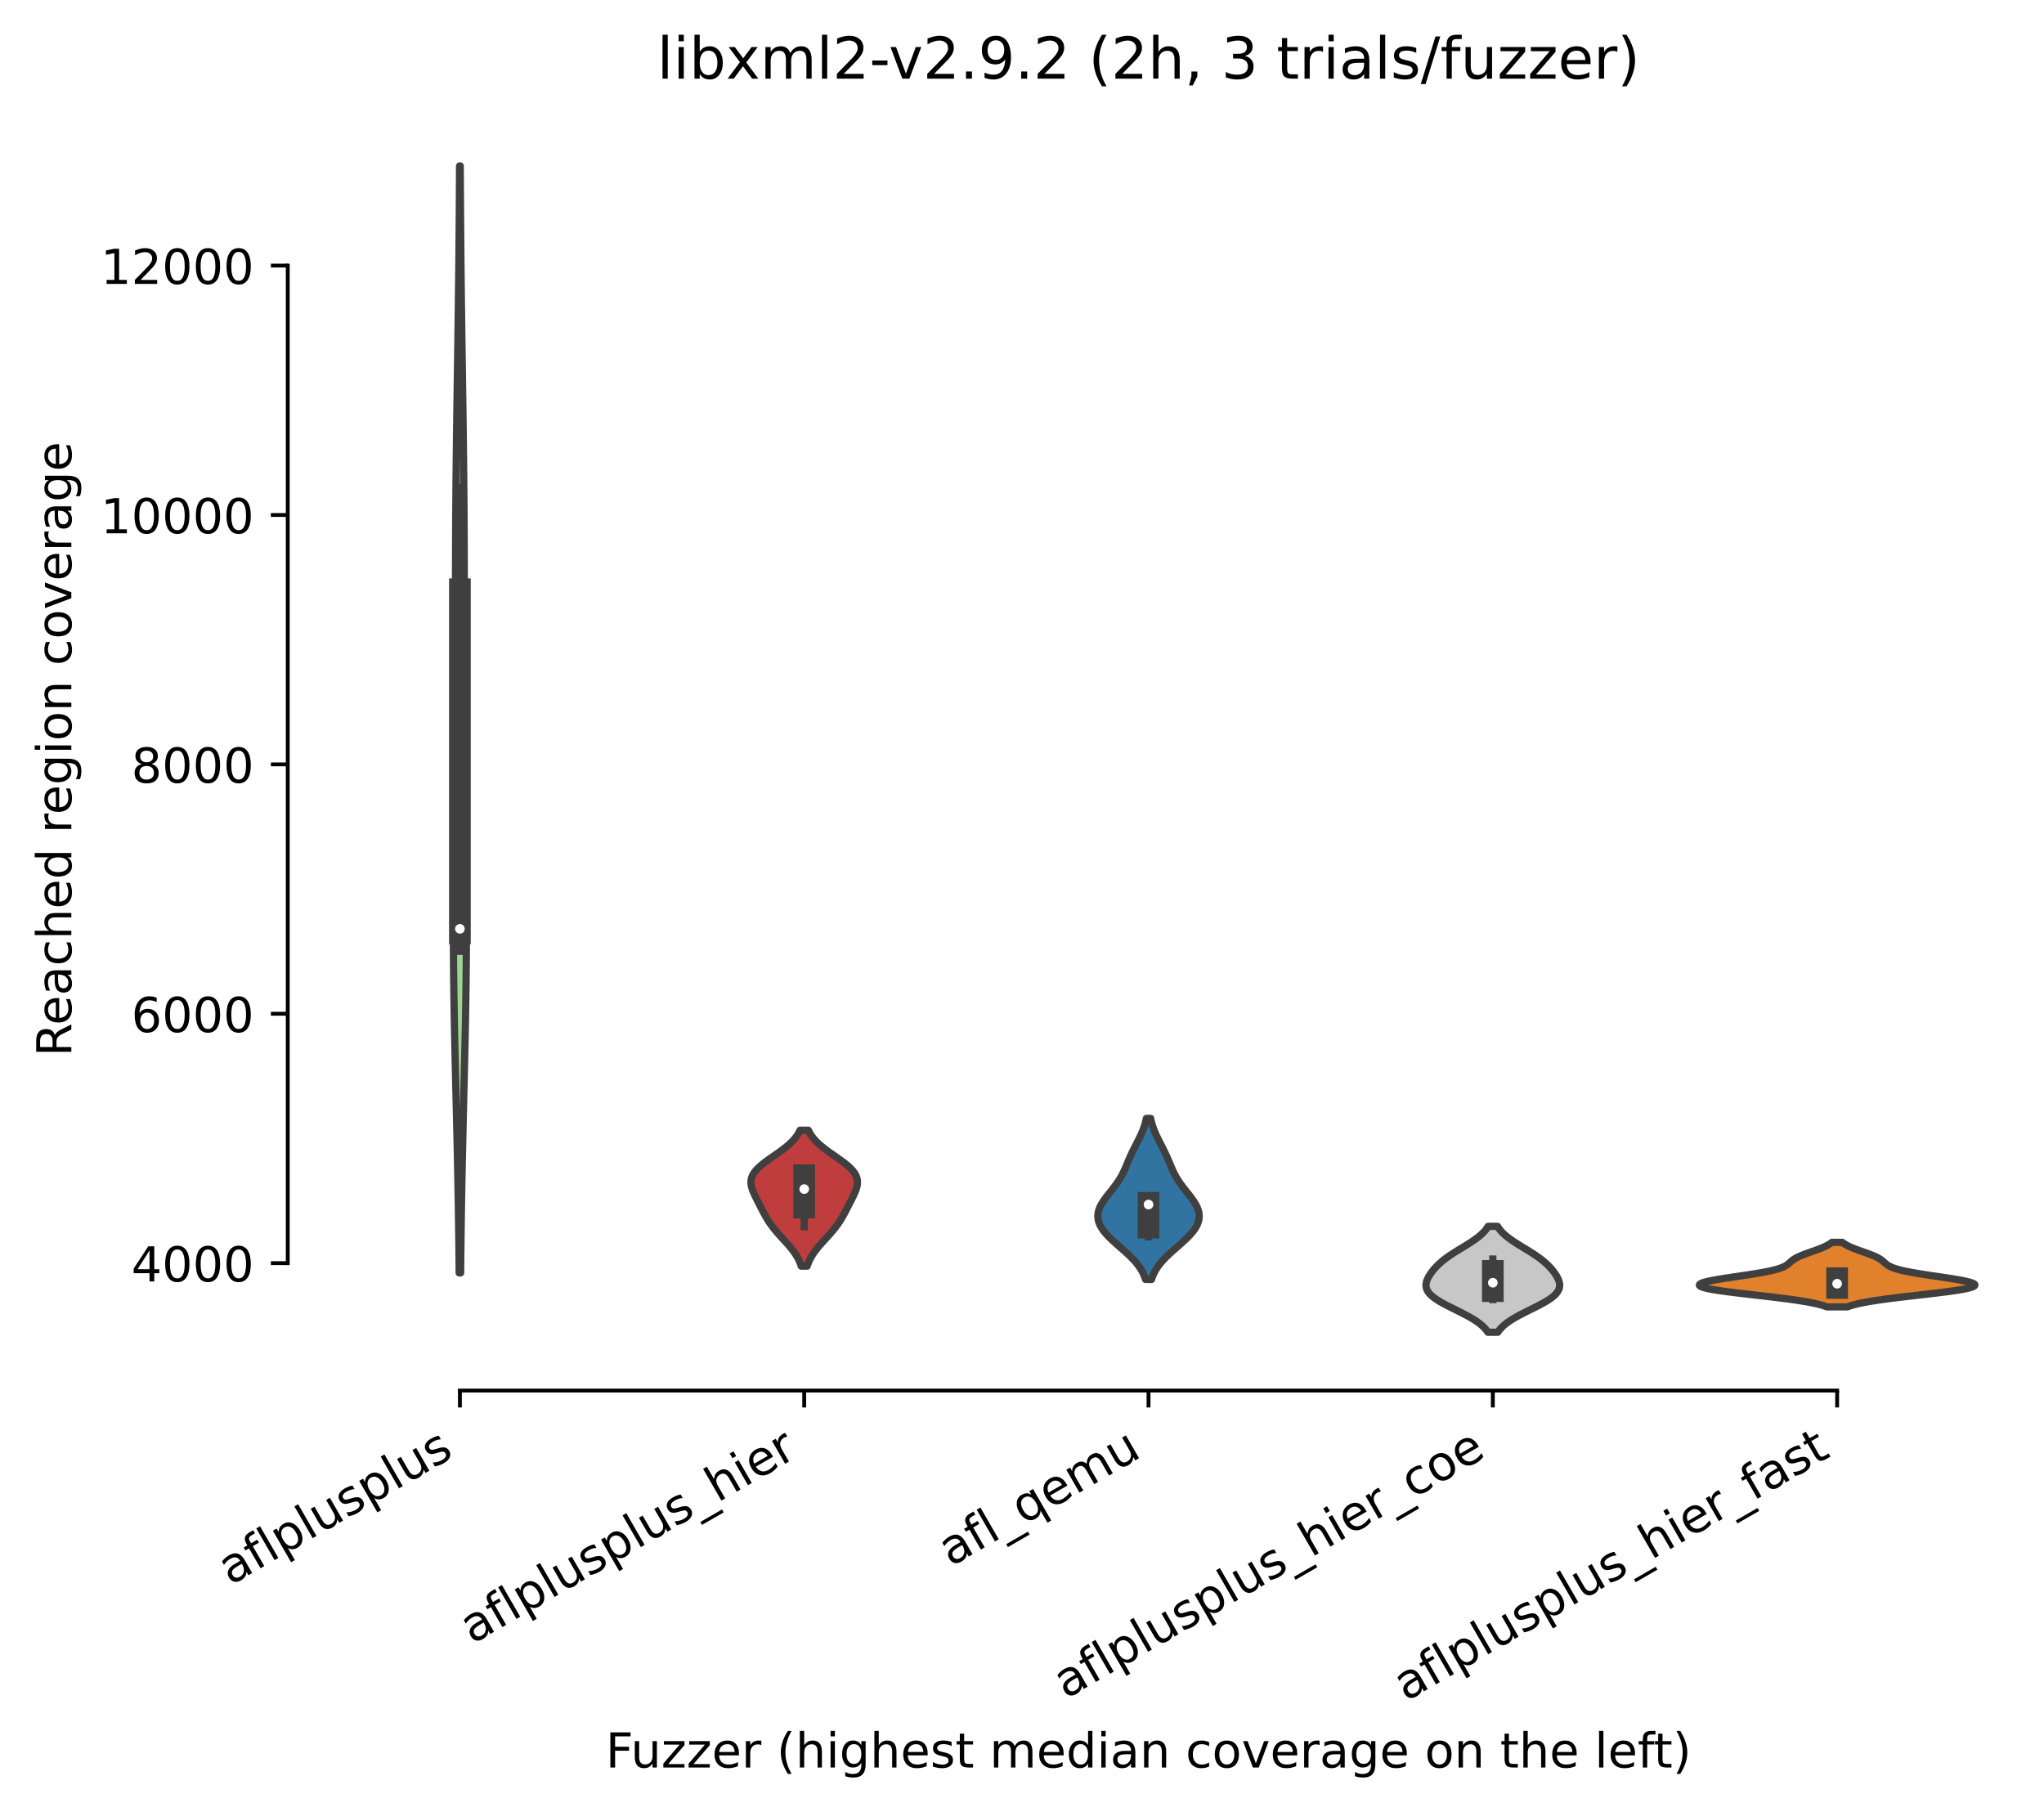 <?xml version="1.0" encoding="utf-8" standalone="no"?>
<!DOCTYPE svg PUBLIC "-//W3C//DTD SVG 1.1//EN"
  "http://www.w3.org/Graphics/SVG/1.1/DTD/svg11.dtd">
<!-- Created with matplotlib (https://matplotlib.org/) -->
<svg height="375.896pt" version="1.1" viewBox="0 0 424.011 375.896" width="424.011pt" xmlns="http://www.w3.org/2000/svg" xmlns:xlink="http://www.w3.org/1999/xlink">
 <defs>
  <style type="text/css">*{stroke-linecap:butt;stroke-linejoin:round;}</style>
 </defs>
 <g id="figure_1">
  <g id="patch_1">
   <path d="M 0 375.896 
L 424.011 375.896 
L 424.011 0 
L 0 0 
z
" style="fill:#ffffff;"/>
  </g>
  <g id="axes_1">
   <g id="patch_2">
    <path d="M 59.691 288.43 
L 416.811 288.43 
L 416.811 22.318 
L 59.691 22.318 
z
" style="fill:#ffffff;"/>
   </g>
   <g id="PolyCollection_1">
    <defs>
     <path d="M 95.552 -111.869 
L 95.253 -111.869 
L 95.23 -114.189 
L 95.205 -116.508 
L 95.177 -118.827 
L 95.146 -121.146 
L 95.112 -123.466 
L 95.076 -125.785 
L 95.037 -128.104 
L 94.995 -130.424 
L 94.951 -132.743 
L 94.904 -135.062 
L 94.854 -137.382 
L 94.803 -139.701 
L 94.75 -142.02 
L 94.696 -144.34 
L 94.641 -146.659 
L 94.586 -148.978 
L 94.53 -151.298 
L 94.476 -153.617 
L 94.422 -155.936 
L 94.37 -158.256 
L 94.321 -160.575 
L 94.274 -162.894 
L 94.23 -165.214 
L 94.191 -167.533 
L 94.155 -169.852 
L 94.124 -172.172 
L 94.098 -174.491 
L 94.077 -176.81 
L 94.062 -179.13 
L 94.051 -181.449 
L 94.046 -183.768 
L 94.046 -186.088 
L 94.051 -188.407 
L 94.06 -190.726 
L 94.074 -193.045 
L 94.091 -195.365 
L 94.112 -197.684 
L 94.135 -200.003 
L 94.16 -202.323 
L 94.187 -204.642 
L 94.214 -206.961 
L 94.242 -209.281 
L 94.27 -211.6 
L 94.297 -213.919 
L 94.323 -216.239 
L 94.348 -218.558 
L 94.37 -220.877 
L 94.391 -223.197 
L 94.409 -225.516 
L 94.425 -227.835 
L 94.438 -230.155 
L 94.449 -232.474 
L 94.458 -234.793 
L 94.465 -237.113 
L 94.471 -239.432 
L 94.475 -241.751 
L 94.478 -244.071 
L 94.48 -246.39 
L 94.482 -248.709 
L 94.484 -251.029 
L 94.487 -253.348 
L 94.49 -255.667 
L 94.495 -257.987 
L 94.501 -260.306 
L 94.509 -262.625 
L 94.519 -264.944 
L 94.531 -267.264 
L 94.546 -269.583 
L 94.563 -271.902 
L 94.582 -274.222 
L 94.603 -276.541 
L 94.626 -278.86 
L 94.652 -281.18 
L 94.679 -283.499 
L 94.709 -285.818 
L 94.739 -288.138 
L 94.771 -290.457 
L 94.804 -292.776 
L 94.837 -295.096 
L 94.871 -297.415 
L 94.904 -299.734 
L 94.938 -302.054 
L 94.971 -304.373 
L 95.004 -306.692 
L 95.036 -309.012 
L 95.066 -311.331 
L 95.096 -313.65 
L 95.124 -315.97 
L 95.15 -318.289 
L 95.175 -320.608 
L 95.199 -322.928 
L 95.221 -325.247 
L 95.241 -327.566 
L 95.26 -329.886 
L 95.277 -332.205 
L 95.292 -334.524 
L 95.306 -336.843 
L 95.319 -339.163 
L 95.33 -341.482 
L 95.475 -341.482 
L 95.475 -341.482 
L 95.486 -339.163 
L 95.499 -336.843 
L 95.513 -334.524 
L 95.528 -332.205 
L 95.546 -329.886 
L 95.564 -327.566 
L 95.584 -325.247 
L 95.606 -322.928 
L 95.63 -320.608 
L 95.655 -318.289 
L 95.682 -315.97 
L 95.71 -313.65 
L 95.739 -311.331 
L 95.77 -309.012 
L 95.801 -306.692 
L 95.834 -304.373 
L 95.867 -302.054 
L 95.901 -299.734 
L 95.935 -297.415 
L 95.968 -295.096 
L 96.002 -292.776 
L 96.034 -290.457 
L 96.066 -288.138 
L 96.097 -285.818 
L 96.126 -283.499 
L 96.153 -281.18 
L 96.179 -278.86 
L 96.202 -276.541 
L 96.224 -274.222 
L 96.243 -271.902 
L 96.259 -269.583 
L 96.274 -267.264 
L 96.286 -264.944 
L 96.296 -262.625 
L 96.304 -260.306 
L 96.31 -257.987 
L 96.315 -255.667 
L 96.318 -253.348 
L 96.321 -251.029 
L 96.323 -248.709 
L 96.325 -246.39 
L 96.328 -244.071 
L 96.331 -241.751 
L 96.335 -239.432 
L 96.34 -237.113 
L 96.347 -234.793 
L 96.356 -232.474 
L 96.367 -230.155 
L 96.381 -227.835 
L 96.396 -225.516 
L 96.415 -223.197 
L 96.435 -220.877 
L 96.458 -218.558 
L 96.482 -216.239 
L 96.508 -213.919 
L 96.535 -211.6 
L 96.563 -209.281 
L 96.591 -206.961 
L 96.619 -204.642 
L 96.645 -202.323 
L 96.671 -200.003 
L 96.694 -197.684 
L 96.714 -195.365 
L 96.731 -193.045 
L 96.745 -190.726 
L 96.754 -188.407 
L 96.759 -186.088 
L 96.759 -183.768 
L 96.754 -181.449 
L 96.744 -179.13 
L 96.728 -176.81 
L 96.707 -174.491 
L 96.681 -172.172 
L 96.65 -169.852 
L 96.615 -167.533 
L 96.575 -165.214 
L 96.532 -162.894 
L 96.485 -160.575 
L 96.435 -158.256 
L 96.383 -155.936 
L 96.33 -153.617 
L 96.275 -151.298 
L 96.219 -148.978 
L 96.164 -146.659 
L 96.109 -144.34 
L 96.055 -142.02 
L 96.002 -139.701 
L 95.951 -137.382 
L 95.902 -135.062 
L 95.855 -132.743 
L 95.81 -130.424 
L 95.768 -128.104 
L 95.729 -125.785 
L 95.693 -123.466 
L 95.659 -121.146 
L 95.629 -118.827 
L 95.601 -116.508 
L 95.575 -114.189 
L 95.552 -111.869 
z
" id="m59573fcf5b" style="stroke:#3f3f3f;stroke-width:1.5;"/>
    </defs>
    <g clip-path="url(#pd23c6f2e15)">
     <use style="fill:#9fd495;stroke:#3f3f3f;stroke-width:1.5;" x="0" xlink:href="#m59573fcf5b" y="375.896"/>
    </g>
   </g>
   <g id="PolyCollection_2">
    <defs>
     <path d="M 167.447 -113.274 
L 166.206 -113.274 
L 166.113 -113.559 
L 166.009 -113.843 
L 165.895 -114.128 
L 165.769 -114.413 
L 165.632 -114.698 
L 165.483 -114.983 
L 165.322 -115.267 
L 165.15 -115.552 
L 164.965 -115.837 
L 164.77 -116.122 
L 164.563 -116.406 
L 164.347 -116.691 
L 164.121 -116.976 
L 163.886 -117.261 
L 163.644 -117.545 
L 163.396 -117.83 
L 163.143 -118.115 
L 162.886 -118.4 
L 162.626 -118.684 
L 162.366 -118.969 
L 162.106 -119.254 
L 161.847 -119.539 
L 161.592 -119.823 
L 161.341 -120.108 
L 161.095 -120.393 
L 160.855 -120.678 
L 160.622 -120.963 
L 160.397 -121.247 
L 160.179 -121.532 
L 159.969 -121.817 
L 159.768 -122.102 
L 159.574 -122.386 
L 159.388 -122.671 
L 159.21 -122.956 
L 159.037 -123.241 
L 158.871 -123.525 
L 158.71 -123.81 
L 158.554 -124.095 
L 158.401 -124.38 
L 158.25 -124.664 
L 158.102 -124.949 
L 157.955 -125.234 
L 157.809 -125.519 
L 157.663 -125.803 
L 157.518 -126.088 
L 157.372 -126.373 
L 157.226 -126.658 
L 157.081 -126.943 
L 156.936 -127.227 
L 156.794 -127.512 
L 156.654 -127.797 
L 156.518 -128.082 
L 156.388 -128.366 
L 156.265 -128.651 
L 156.151 -128.936 
L 156.049 -129.221 
L 155.959 -129.505 
L 155.886 -129.79 
L 155.829 -130.075 
L 155.793 -130.36 
L 155.778 -130.644 
L 155.788 -130.929 
L 155.823 -131.214 
L 155.885 -131.499 
L 155.975 -131.784 
L 156.094 -132.068 
L 156.243 -132.353 
L 156.422 -132.638 
L 156.631 -132.923 
L 156.868 -133.207 
L 157.133 -133.492 
L 157.424 -133.777 
L 157.739 -134.062 
L 158.076 -134.346 
L 158.432 -134.631 
L 158.805 -134.916 
L 159.192 -135.201 
L 159.589 -135.485 
L 159.993 -135.77 
L 160.401 -136.055 
L 160.81 -136.34 
L 161.217 -136.624 
L 161.619 -136.909 
L 162.012 -137.194 
L 162.395 -137.479 
L 162.766 -137.764 
L 163.122 -138.048 
L 163.462 -138.333 
L 163.784 -138.618 
L 164.088 -138.903 
L 164.372 -139.187 
L 164.637 -139.472 
L 164.882 -139.757 
L 165.108 -140.042 
L 165.314 -140.326 
L 165.502 -140.611 
L 165.672 -140.896 
L 165.824 -141.181 
L 165.961 -141.465 
L 167.692 -141.465 
L 167.692 -141.465 
L 167.829 -141.181 
L 167.982 -140.896 
L 168.151 -140.611 
L 168.339 -140.326 
L 168.546 -140.042 
L 168.771 -139.757 
L 169.016 -139.472 
L 169.281 -139.187 
L 169.566 -138.903 
L 169.869 -138.618 
L 170.192 -138.333 
L 170.531 -138.048 
L 170.887 -137.764 
L 171.258 -137.479 
L 171.641 -137.194 
L 172.035 -136.909 
L 172.436 -136.624 
L 172.843 -136.34 
L 173.252 -136.055 
L 173.66 -135.77 
L 174.065 -135.485 
L 174.462 -135.201 
L 174.848 -134.916 
L 175.221 -134.631 
L 175.578 -134.346 
L 175.915 -134.062 
L 176.23 -133.777 
L 176.521 -133.492 
L 176.785 -133.207 
L 177.023 -132.923 
L 177.231 -132.638 
L 177.41 -132.353 
L 177.559 -132.068 
L 177.678 -131.784 
L 177.769 -131.499 
L 177.831 -131.214 
L 177.866 -130.929 
L 177.875 -130.644 
L 177.86 -130.36 
L 177.824 -130.075 
L 177.768 -129.79 
L 177.694 -129.505 
L 177.604 -129.221 
L 177.502 -128.936 
L 177.388 -128.651 
L 177.265 -128.366 
L 177.135 -128.082 
L 176.999 -127.797 
L 176.86 -127.512 
L 176.717 -127.227 
L 176.573 -126.943 
L 176.427 -126.658 
L 176.282 -126.373 
L 176.136 -126.088 
L 175.99 -125.803 
L 175.844 -125.519 
L 175.698 -125.234 
L 175.551 -124.949 
L 175.403 -124.664 
L 175.253 -124.38 
L 175.1 -124.095 
L 174.943 -123.81 
L 174.782 -123.525 
L 174.616 -123.241 
L 174.444 -122.956 
L 174.265 -122.671 
L 174.079 -122.386 
L 173.885 -122.102 
L 173.684 -121.817 
L 173.474 -121.532 
L 173.257 -121.247 
L 173.031 -120.963 
L 172.798 -120.678 
L 172.558 -120.393 
L 172.312 -120.108 
L 172.061 -119.823 
L 171.806 -119.539 
L 171.548 -119.254 
L 171.288 -118.969 
L 171.027 -118.684 
L 170.768 -118.4 
L 170.511 -118.115 
L 170.257 -117.83 
L 170.009 -117.545 
L 169.767 -117.261 
L 169.532 -116.976 
L 169.306 -116.691 
L 169.09 -116.406 
L 168.883 -116.122 
L 168.688 -115.837 
L 168.504 -115.552 
L 168.331 -115.267 
L 168.17 -114.983 
L 168.021 -114.698 
L 167.884 -114.413 
L 167.758 -114.128 
L 167.644 -113.843 
L 167.54 -113.559 
L 167.447 -113.274 
z
" id="mc7b83b848d" style="stroke:#3f3f3f;stroke-width:1.5;"/>
    </defs>
    <g clip-path="url(#pd23c6f2e15)">
     <use style="fill:#c03d3e;stroke:#3f3f3f;stroke-width:1.5;" x="0" xlink:href="#mc7b83b848d" y="375.896"/>
    </g>
   </g>
   <g id="PolyCollection_3">
    <defs>
     <path d="M 238.879 -110.513 
L 237.623 -110.513 
L 237.513 -110.85 
L 237.388 -111.188 
L 237.248 -111.525 
L 237.092 -111.862 
L 236.918 -112.2 
L 236.726 -112.537 
L 236.515 -112.875 
L 236.285 -113.212 
L 236.037 -113.549 
L 235.769 -113.887 
L 235.483 -114.224 
L 235.179 -114.562 
L 234.859 -114.899 
L 234.523 -115.236 
L 234.174 -115.574 
L 233.813 -115.911 
L 233.441 -116.249 
L 233.063 -116.586 
L 232.679 -116.924 
L 232.294 -117.261 
L 231.908 -117.598 
L 231.526 -117.936 
L 231.15 -118.273 
L 230.782 -118.611 
L 230.426 -118.948 
L 230.084 -119.285 
L 229.758 -119.623 
L 229.451 -119.96 
L 229.164 -120.298 
L 228.9 -120.635 
L 228.66 -120.972 
L 228.446 -121.31 
L 228.259 -121.647 
L 228.099 -121.985 
L 227.968 -122.322 
L 227.866 -122.659 
L 227.794 -122.997 
L 227.752 -123.334 
L 227.739 -123.672 
L 227.756 -124.009 
L 227.803 -124.347 
L 227.877 -124.684 
L 227.979 -125.021 
L 228.107 -125.359 
L 228.259 -125.696 
L 228.434 -126.034 
L 228.63 -126.371 
L 228.845 -126.708 
L 229.075 -127.046 
L 229.319 -127.383 
L 229.574 -127.721 
L 229.836 -128.058 
L 230.103 -128.395 
L 230.373 -128.733 
L 230.641 -129.07 
L 230.906 -129.408 
L 231.166 -129.745 
L 231.419 -130.082 
L 231.662 -130.42 
L 231.895 -130.757 
L 232.117 -131.095 
L 232.327 -131.432 
L 232.525 -131.77 
L 232.712 -132.107 
L 232.889 -132.444 
L 233.056 -132.782 
L 233.215 -133.119 
L 233.367 -133.457 
L 233.514 -133.794 
L 233.657 -134.131 
L 233.799 -134.469 
L 233.94 -134.806 
L 234.082 -135.144 
L 234.227 -135.481 
L 234.374 -135.818 
L 234.526 -136.156 
L 234.681 -136.493 
L 234.841 -136.831 
L 235.005 -137.168 
L 235.172 -137.505 
L 235.342 -137.843 
L 235.515 -138.18 
L 235.689 -138.518 
L 235.862 -138.855 
L 236.035 -139.193 
L 236.205 -139.53 
L 236.371 -139.867 
L 236.533 -140.205 
L 236.689 -140.542 
L 236.838 -140.88 
L 236.98 -141.217 
L 237.114 -141.554 
L 237.239 -141.892 
L 237.356 -142.229 
L 237.463 -142.567 
L 237.562 -142.904 
L 237.651 -143.241 
L 237.732 -143.579 
L 237.805 -143.916 
L 238.697 -143.916 
L 238.697 -143.916 
L 238.769 -143.579 
L 238.85 -143.241 
L 238.939 -142.904 
L 239.038 -142.567 
L 239.145 -142.229 
L 239.262 -141.892 
L 239.387 -141.554 
L 239.521 -141.217 
L 239.663 -140.88 
L 239.812 -140.542 
L 239.968 -140.205 
L 240.13 -139.867 
L 240.297 -139.53 
L 240.467 -139.193 
L 240.639 -138.855 
L 240.813 -138.518 
L 240.986 -138.18 
L 241.159 -137.843 
L 241.329 -137.505 
L 241.497 -137.168 
L 241.66 -136.831 
L 241.82 -136.493 
L 241.976 -136.156 
L 242.127 -135.818 
L 242.274 -135.481 
L 242.419 -135.144 
L 242.561 -134.806 
L 242.702 -134.469 
L 242.844 -134.131 
L 242.987 -133.794 
L 243.134 -133.457 
L 243.287 -133.119 
L 243.445 -132.782 
L 243.613 -132.444 
L 243.789 -132.107 
L 243.976 -131.77 
L 244.175 -131.432 
L 244.385 -131.095 
L 244.606 -130.757 
L 244.839 -130.42 
L 245.083 -130.082 
L 245.335 -129.745 
L 245.595 -129.408 
L 245.86 -129.07 
L 246.129 -128.733 
L 246.398 -128.395 
L 246.665 -128.058 
L 246.927 -127.721 
L 247.182 -127.383 
L 247.426 -127.046 
L 247.656 -126.708 
L 247.871 -126.371 
L 248.067 -126.034 
L 248.242 -125.696 
L 248.395 -125.359 
L 248.522 -125.021 
L 248.624 -124.684 
L 248.699 -124.347 
L 248.745 -124.009 
L 248.762 -123.672 
L 248.749 -123.334 
L 248.707 -122.997 
L 248.635 -122.659 
L 248.533 -122.322 
L 248.402 -121.985 
L 248.243 -121.647 
L 248.055 -121.31 
L 247.841 -120.972 
L 247.601 -120.635 
L 247.337 -120.298 
L 247.051 -119.96 
L 246.743 -119.623 
L 246.418 -119.285 
L 246.075 -118.948 
L 245.719 -118.611 
L 245.352 -118.273 
L 244.975 -117.936 
L 244.593 -117.598 
L 244.208 -117.261 
L 243.822 -116.924 
L 243.438 -116.586 
L 243.06 -116.249 
L 242.689 -115.911 
L 242.327 -115.574 
L 241.978 -115.236 
L 241.642 -114.899 
L 241.322 -114.562 
L 241.018 -114.224 
L 240.732 -113.887 
L 240.465 -113.549 
L 240.216 -113.212 
L 239.986 -112.875 
L 239.775 -112.537 
L 239.583 -112.2 
L 239.409 -111.862 
L 239.253 -111.525 
L 239.113 -111.188 
L 238.988 -110.85 
L 238.879 -110.513 
z
" id="md79af4f2fd" style="stroke:#3f3f3f;stroke-width:1.5;"/>
    </defs>
    <g clip-path="url(#pd23c6f2e15)">
     <use style="fill:#3274a1;stroke:#3f3f3f;stroke-width:1.5;" x="0" xlink:href="#md79af4f2fd" y="375.896"/>
    </g>
   </g>
   <g id="PolyCollection_4">
    <defs>
     <path d="M 310.711 -99.562 
L 308.638 -99.562 
L 308.49 -99.784 
L 308.325 -100.006 
L 308.145 -100.228 
L 307.946 -100.45 
L 307.73 -100.671 
L 307.495 -100.893 
L 307.241 -101.115 
L 306.968 -101.337 
L 306.676 -101.559 
L 306.364 -101.781 
L 306.034 -102.003 
L 305.686 -102.225 
L 305.32 -102.446 
L 304.938 -102.668 
L 304.542 -102.89 
L 304.132 -103.112 
L 303.71 -103.334 
L 303.279 -103.556 
L 302.84 -103.778 
L 302.396 -104 
L 301.949 -104.222 
L 301.501 -104.443 
L 301.056 -104.665 
L 300.616 -104.887 
L 300.183 -105.109 
L 299.761 -105.331 
L 299.351 -105.553 
L 298.956 -105.775 
L 298.578 -105.997 
L 298.22 -106.218 
L 297.882 -106.44 
L 297.568 -106.662 
L 297.278 -106.884 
L 297.013 -107.106 
L 296.774 -107.328 
L 296.562 -107.55 
L 296.378 -107.772 
L 296.22 -107.993 
L 296.089 -108.215 
L 295.984 -108.437 
L 295.905 -108.659 
L 295.85 -108.881 
L 295.819 -109.103 
L 295.81 -109.325 
L 295.822 -109.547 
L 295.854 -109.768 
L 295.904 -109.99 
L 295.97 -110.212 
L 296.052 -110.434 
L 296.148 -110.656 
L 296.256 -110.878 
L 296.376 -111.1 
L 296.507 -111.322 
L 296.648 -111.543 
L 296.798 -111.765 
L 296.957 -111.987 
L 297.125 -112.209 
L 297.302 -112.431 
L 297.487 -112.653 
L 297.681 -112.875 
L 297.885 -113.097 
L 298.098 -113.318 
L 298.322 -113.54 
L 298.555 -113.762 
L 298.8 -113.984 
L 299.056 -114.206 
L 299.323 -114.428 
L 299.602 -114.65 
L 299.893 -114.872 
L 300.194 -115.093 
L 300.507 -115.315 
L 300.83 -115.537 
L 301.163 -115.759 
L 301.505 -115.981 
L 301.853 -116.203 
L 302.209 -116.425 
L 302.568 -116.647 
L 302.931 -116.868 
L 303.296 -117.09 
L 303.66 -117.312 
L 304.022 -117.534 
L 304.38 -117.756 
L 304.732 -117.978 
L 305.077 -118.2 
L 305.414 -118.422 
L 305.74 -118.643 
L 306.055 -118.865 
L 306.357 -119.087 
L 306.645 -119.309 
L 306.919 -119.531 
L 307.177 -119.753 
L 307.421 -119.975 
L 307.648 -120.197 
L 307.86 -120.418 
L 308.057 -120.64 
L 308.237 -120.862 
L 308.403 -121.084 
L 308.554 -121.306 
L 308.692 -121.528 
L 310.658 -121.528 
L 310.658 -121.528 
L 310.795 -121.306 
L 310.946 -121.084 
L 311.112 -120.862 
L 311.293 -120.64 
L 311.489 -120.418 
L 311.701 -120.197 
L 311.928 -119.975 
L 312.172 -119.753 
L 312.431 -119.531 
L 312.704 -119.309 
L 312.993 -119.087 
L 313.295 -118.865 
L 313.609 -118.643 
L 313.935 -118.422 
L 314.272 -118.2 
L 314.617 -117.978 
L 314.97 -117.756 
L 315.328 -117.534 
L 315.69 -117.312 
L 316.054 -117.09 
L 316.418 -116.868 
L 316.781 -116.647 
L 317.141 -116.425 
L 317.496 -116.203 
L 317.845 -115.981 
L 318.186 -115.759 
L 318.519 -115.537 
L 318.842 -115.315 
L 319.155 -115.093 
L 319.457 -114.872 
L 319.747 -114.65 
L 320.026 -114.428 
L 320.293 -114.206 
L 320.549 -113.984 
L 320.794 -113.762 
L 321.028 -113.54 
L 321.251 -113.318 
L 321.464 -113.097 
L 321.668 -112.875 
L 321.862 -112.653 
L 322.047 -112.431 
L 322.224 -112.209 
L 322.392 -111.987 
L 322.551 -111.765 
L 322.701 -111.543 
L 322.842 -111.322 
L 322.973 -111.1 
L 323.093 -110.878 
L 323.202 -110.656 
L 323.297 -110.434 
L 323.379 -110.212 
L 323.445 -109.99 
L 323.495 -109.768 
L 323.527 -109.547 
L 323.539 -109.325 
L 323.53 -109.103 
L 323.499 -108.881 
L 323.444 -108.659 
L 323.365 -108.437 
L 323.26 -108.215 
L 323.129 -107.993 
L 322.972 -107.772 
L 322.787 -107.55 
L 322.575 -107.328 
L 322.336 -107.106 
L 322.071 -106.884 
L 321.781 -106.662 
L 321.467 -106.44 
L 321.13 -106.218 
L 320.771 -105.997 
L 320.394 -105.775 
L 319.998 -105.553 
L 319.588 -105.331 
L 319.166 -105.109 
L 318.733 -104.887 
L 318.293 -104.665 
L 317.848 -104.443 
L 317.4 -104.222 
L 316.953 -104 
L 316.509 -103.778 
L 316.07 -103.556 
L 315.639 -103.334 
L 315.217 -103.112 
L 314.807 -102.89 
L 314.411 -102.668 
L 314.029 -102.446 
L 313.664 -102.225 
L 313.315 -102.003 
L 312.985 -101.781 
L 312.674 -101.559 
L 312.381 -101.337 
L 312.108 -101.115 
L 311.854 -100.893 
L 311.619 -100.671 
L 311.403 -100.45 
L 311.205 -100.228 
L 311.024 -100.006 
L 310.86 -99.784 
L 310.711 -99.562 
z
" id="ma6fdf37744" style="stroke:#3f3f3f;stroke-width:1.5;"/>
    </defs>
    <g clip-path="url(#pd23c6f2e15)">
     <use style="fill:#c7c7c7;stroke:#3f3f3f;stroke-width:1.5;" x="0" xlink:href="#ma6fdf37744" y="375.896"/>
    </g>
   </g>
   <g id="PolyCollection_5">
    <defs>
     <path d="M 383.212 -104.821 
L 378.985 -104.821 
L 378.622 -104.956 
L 378.211 -105.092 
L 377.75 -105.227 
L 377.235 -105.362 
L 376.663 -105.497 
L 376.034 -105.633 
L 375.345 -105.768 
L 374.595 -105.903 
L 373.786 -106.038 
L 372.917 -106.173 
L 371.991 -106.309 
L 371.011 -106.444 
L 369.981 -106.579 
L 368.906 -106.714 
L 367.794 -106.85 
L 366.652 -106.985 
L 365.488 -107.12 
L 364.312 -107.255 
L 363.134 -107.39 
L 361.966 -107.526 
L 360.818 -107.661 
L 359.702 -107.796 
L 358.631 -107.931 
L 357.615 -108.067 
L 356.666 -108.202 
L 355.795 -108.337 
L 355.011 -108.472 
L 354.323 -108.608 
L 353.738 -108.743 
L 353.263 -108.878 
L 352.902 -109.013 
L 352.659 -109.148 
L 352.535 -109.284 
L 352.529 -109.419 
L 352.64 -109.554 
L 352.865 -109.689 
L 353.199 -109.825 
L 353.635 -109.96 
L 354.165 -110.095 
L 354.781 -110.23 
L 355.473 -110.365 
L 356.231 -110.501 
L 357.043 -110.636 
L 357.897 -110.771 
L 358.783 -110.906 
L 359.688 -111.042 
L 360.601 -111.177 
L 361.512 -111.312 
L 362.41 -111.447 
L 363.285 -111.582 
L 364.129 -111.718 
L 364.935 -111.853 
L 365.696 -111.988 
L 366.407 -112.123 
L 367.065 -112.259 
L 367.668 -112.394 
L 368.214 -112.529 
L 368.703 -112.664 
L 369.138 -112.8 
L 369.52 -112.935 
L 369.854 -113.07 
L 370.143 -113.205 
L 370.395 -113.34 
L 370.613 -113.476 
L 370.805 -113.611 
L 370.977 -113.746 
L 371.135 -113.881 
L 371.286 -114.017 
L 371.436 -114.152 
L 371.59 -114.287 
L 371.754 -114.422 
L 371.93 -114.557 
L 372.124 -114.693 
L 372.338 -114.828 
L 372.572 -114.963 
L 372.829 -115.098 
L 373.108 -115.234 
L 373.409 -115.369 
L 373.729 -115.504 
L 374.068 -115.639 
L 374.421 -115.774 
L 374.787 -115.91 
L 375.162 -116.045 
L 375.543 -116.18 
L 375.925 -116.315 
L 376.306 -116.451 
L 376.682 -116.586 
L 377.05 -116.721 
L 377.407 -116.856 
L 377.751 -116.992 
L 378.079 -117.127 
L 378.39 -117.262 
L 378.681 -117.397 
L 378.954 -117.532 
L 379.206 -117.668 
L 379.437 -117.803 
L 379.648 -117.938 
L 379.84 -118.073 
L 380.012 -118.209 
L 382.185 -118.209 
L 382.185 -118.209 
L 382.357 -118.073 
L 382.549 -117.938 
L 382.76 -117.803 
L 382.992 -117.668 
L 383.244 -117.532 
L 383.516 -117.397 
L 383.808 -117.262 
L 384.118 -117.127 
L 384.446 -116.992 
L 384.79 -116.856 
L 385.147 -116.721 
L 385.515 -116.586 
L 385.891 -116.451 
L 386.272 -116.315 
L 386.654 -116.18 
L 387.035 -116.045 
L 387.41 -115.91 
L 387.776 -115.774 
L 388.13 -115.639 
L 388.468 -115.504 
L 388.788 -115.369 
L 389.089 -115.234 
L 389.368 -115.098 
L 389.625 -114.963 
L 389.86 -114.828 
L 390.073 -114.693 
L 390.267 -114.557 
L 390.444 -114.422 
L 390.607 -114.287 
L 390.761 -114.152 
L 390.911 -114.017 
L 391.062 -113.881 
L 391.22 -113.746 
L 391.392 -113.611 
L 391.584 -113.476 
L 391.803 -113.34 
L 392.054 -113.205 
L 392.344 -113.07 
L 392.677 -112.935 
L 393.06 -112.8 
L 393.494 -112.664 
L 393.984 -112.529 
L 394.529 -112.394 
L 395.132 -112.259 
L 395.79 -112.123 
L 396.501 -111.988 
L 397.263 -111.853 
L 398.068 -111.718 
L 398.913 -111.582 
L 399.788 -111.447 
L 400.685 -111.312 
L 401.596 -111.177 
L 402.509 -111.042 
L 403.415 -110.906 
L 404.3 -110.771 
L 405.155 -110.636 
L 405.966 -110.501 
L 406.724 -110.365 
L 407.416 -110.23 
L 408.032 -110.095 
L 408.562 -109.96 
L 408.998 -109.825 
L 409.332 -109.689 
L 409.557 -109.554 
L 409.668 -109.419 
L 409.663 -109.284 
L 409.538 -109.148 
L 409.295 -109.013 
L 408.934 -108.878 
L 408.459 -108.743 
L 407.875 -108.608 
L 407.186 -108.472 
L 406.402 -108.337 
L 405.531 -108.202 
L 404.582 -108.067 
L 403.566 -107.931 
L 402.495 -107.796 
L 401.379 -107.661 
L 400.231 -107.526 
L 399.063 -107.39 
L 397.885 -107.255 
L 396.709 -107.12 
L 395.545 -106.985 
L 394.403 -106.85 
L 393.291 -106.714 
L 392.217 -106.579 
L 391.187 -106.444 
L 390.207 -106.309 
L 389.28 -106.173 
L 388.412 -106.038 
L 387.602 -105.903 
L 386.852 -105.768 
L 386.163 -105.633 
L 385.534 -105.497 
L 384.963 -105.362 
L 384.448 -105.227 
L 383.986 -105.092 
L 383.575 -104.956 
L 383.212 -104.821 
z
" id="maf5fce1ba0" style="stroke:#3f3f3f;stroke-width:1.5;"/>
    </defs>
    <g clip-path="url(#pd23c6f2e15)">
     <use style="fill:#e1812c;stroke:#3f3f3f;stroke-width:1.5;" x="0" xlink:href="#maf5fce1ba0" y="375.896"/>
    </g>
   </g>
   <g id="matplotlib.axis_1">
    <g id="xtick_1">
     <g id="line2d_1">
      <defs>
       <path d="M 0 0 
L 0 3.5 
" id="md43efd3e58" style="stroke:#000000;stroke-width:0.8;"/>
      </defs>
      <g>
       <use style="stroke:#000000;stroke-width:0.8;" x="95.403" xlink:href="#md43efd3e58" y="288.43"/>
      </g>
     </g>
     <g id="text_1">
      <!-- aflplusplus -->
      <g transform="translate(47.794 328.897)rotate(-30)scale(0.1 -0.1)">
       <defs>
        <path d="M 34.281 27.484 
Q 23.391 27.484 19.188 25 
Q 14.984 22.516 14.984 16.5 
Q 14.984 11.719 18.141 8.906 
Q 21.297 6.109 26.703 6.109 
Q 34.188 6.109 38.703 11.406 
Q 43.219 16.703 43.219 25.484 
L 43.219 27.484 
z
M 52.203 31.203 
L 52.203 0 
L 43.219 0 
L 43.219 8.297 
Q 40.141 3.328 35.547 0.953 
Q 30.953 -1.422 24.312 -1.422 
Q 15.922 -1.422 10.953 3.297 
Q 6 8.016 6 15.922 
Q 6 25.141 12.172 29.828 
Q 18.359 34.516 30.609 34.516 
L 43.219 34.516 
L 43.219 35.406 
Q 43.219 41.609 39.141 45 
Q 35.062 48.391 27.688 48.391 
Q 23 48.391 18.547 47.266 
Q 14.109 46.141 10.016 43.891 
L 10.016 52.203 
Q 14.938 54.109 19.578 55.047 
Q 24.219 56 28.609 56 
Q 40.484 56 46.344 49.844 
Q 52.203 43.703 52.203 31.203 
z
" id="DejaVuSans-97"/>
        <path d="M 37.109 75.984 
L 37.109 68.5 
L 28.516 68.5 
Q 23.688 68.5 21.797 66.547 
Q 19.922 64.594 19.922 59.516 
L 19.922 54.688 
L 34.719 54.688 
L 34.719 47.703 
L 19.922 47.703 
L 19.922 0 
L 10.891 0 
L 10.891 47.703 
L 2.297 47.703 
L 2.297 54.688 
L 10.891 54.688 
L 10.891 58.5 
Q 10.891 67.625 15.141 71.797 
Q 19.391 75.984 28.609 75.984 
z
" id="DejaVuSans-102"/>
        <path d="M 9.422 75.984 
L 18.406 75.984 
L 18.406 0 
L 9.422 0 
z
" id="DejaVuSans-108"/>
        <path d="M 18.109 8.203 
L 18.109 -20.797 
L 9.078 -20.797 
L 9.078 54.688 
L 18.109 54.688 
L 18.109 46.391 
Q 20.953 51.266 25.266 53.625 
Q 29.594 56 35.594 56 
Q 45.562 56 51.781 48.094 
Q 58.016 40.188 58.016 27.297 
Q 58.016 14.406 51.781 6.484 
Q 45.562 -1.422 35.594 -1.422 
Q 29.594 -1.422 25.266 0.953 
Q 20.953 3.328 18.109 8.203 
z
M 48.688 27.297 
Q 48.688 37.203 44.609 42.844 
Q 40.531 48.484 33.406 48.484 
Q 26.266 48.484 22.188 42.844 
Q 18.109 37.203 18.109 27.297 
Q 18.109 17.391 22.188 11.75 
Q 26.266 6.109 33.406 6.109 
Q 40.531 6.109 44.609 11.75 
Q 48.688 17.391 48.688 27.297 
z
" id="DejaVuSans-112"/>
        <path d="M 8.5 21.578 
L 8.5 54.688 
L 17.484 54.688 
L 17.484 21.922 
Q 17.484 14.156 20.5 10.266 
Q 23.531 6.391 29.594 6.391 
Q 36.859 6.391 41.078 11.031 
Q 45.312 15.672 45.312 23.688 
L 45.312 54.688 
L 54.297 54.688 
L 54.297 0 
L 45.312 0 
L 45.312 8.406 
Q 42.047 3.422 37.719 1 
Q 33.406 -1.422 27.688 -1.422 
Q 18.266 -1.422 13.375 4.438 
Q 8.5 10.297 8.5 21.578 
z
M 31.109 56 
z
" id="DejaVuSans-117"/>
        <path d="M 44.281 53.078 
L 44.281 44.578 
Q 40.484 46.531 36.375 47.5 
Q 32.281 48.484 27.875 48.484 
Q 21.188 48.484 17.844 46.438 
Q 14.5 44.391 14.5 40.281 
Q 14.5 37.156 16.891 35.375 
Q 19.281 33.594 26.516 31.984 
L 29.594 31.297 
Q 39.156 29.25 43.188 25.516 
Q 47.219 21.781 47.219 15.094 
Q 47.219 7.469 41.188 3.016 
Q 35.156 -1.422 24.609 -1.422 
Q 20.219 -1.422 15.453 -0.562 
Q 10.688 0.297 5.422 2 
L 5.422 11.281 
Q 10.406 8.688 15.234 7.391 
Q 20.062 6.109 24.812 6.109 
Q 31.156 6.109 34.562 8.281 
Q 37.984 10.453 37.984 14.406 
Q 37.984 18.062 35.516 20.016 
Q 33.062 21.969 24.703 23.781 
L 21.578 24.516 
Q 13.234 26.266 9.516 29.906 
Q 5.812 33.547 5.812 39.891 
Q 5.812 47.609 11.281 51.797 
Q 16.75 56 26.812 56 
Q 31.781 56 36.172 55.266 
Q 40.578 54.547 44.281 53.078 
z
" id="DejaVuSans-115"/>
       </defs>
       <use xlink:href="#DejaVuSans-97"/>
       <use x="61.279" xlink:href="#DejaVuSans-102"/>
       <use x="96.484" xlink:href="#DejaVuSans-108"/>
       <use x="124.268" xlink:href="#DejaVuSans-112"/>
       <use x="187.744" xlink:href="#DejaVuSans-108"/>
       <use x="215.527" xlink:href="#DejaVuSans-117"/>
       <use x="278.906" xlink:href="#DejaVuSans-115"/>
       <use x="331.006" xlink:href="#DejaVuSans-112"/>
       <use x="394.482" xlink:href="#DejaVuSans-108"/>
       <use x="422.266" xlink:href="#DejaVuSans-117"/>
       <use x="485.645" xlink:href="#DejaVuSans-115"/>
      </g>
     </g>
    </g>
    <g id="xtick_2">
     <g id="line2d_2">
      <g>
       <use style="stroke:#000000;stroke-width:0.8;" x="166.827" xlink:href="#md43efd3e58" y="288.43"/>
      </g>
     </g>
     <g id="text_2">
      <!-- aflplusplus_hier -->
      <g transform="translate(97.965 341.087)rotate(-30)scale(0.1 -0.1)">
       <defs>
        <path d="M 50.984 -16.609 
L 50.984 -23.578 
L -0.984 -23.578 
L -0.984 -16.609 
z
" id="DejaVuSans-95"/>
        <path d="M 54.891 33.016 
L 54.891 0 
L 45.906 0 
L 45.906 32.719 
Q 45.906 40.484 42.875 44.328 
Q 39.844 48.188 33.797 48.188 
Q 26.516 48.188 22.312 43.547 
Q 18.109 38.922 18.109 30.906 
L 18.109 0 
L 9.078 0 
L 9.078 75.984 
L 18.109 75.984 
L 18.109 46.188 
Q 21.344 51.125 25.703 53.562 
Q 30.078 56 35.797 56 
Q 45.219 56 50.047 50.172 
Q 54.891 44.344 54.891 33.016 
z
" id="DejaVuSans-104"/>
        <path d="M 9.422 54.688 
L 18.406 54.688 
L 18.406 0 
L 9.422 0 
z
M 9.422 75.984 
L 18.406 75.984 
L 18.406 64.594 
L 9.422 64.594 
z
" id="DejaVuSans-105"/>
        <path d="M 56.203 29.594 
L 56.203 25.203 
L 14.891 25.203 
Q 15.484 15.922 20.484 11.062 
Q 25.484 6.203 34.422 6.203 
Q 39.594 6.203 44.453 7.469 
Q 49.312 8.734 54.109 11.281 
L 54.109 2.781 
Q 49.266 0.734 44.188 -0.344 
Q 39.109 -1.422 33.891 -1.422 
Q 20.797 -1.422 13.156 6.188 
Q 5.516 13.812 5.516 26.812 
Q 5.516 40.234 12.766 48.109 
Q 20.016 56 32.328 56 
Q 43.359 56 49.781 48.891 
Q 56.203 41.797 56.203 29.594 
z
M 47.219 32.234 
Q 47.125 39.594 43.094 43.984 
Q 39.062 48.391 32.422 48.391 
Q 24.906 48.391 20.391 44.141 
Q 15.875 39.891 15.188 32.172 
z
" id="DejaVuSans-101"/>
        <path d="M 41.109 46.297 
Q 39.594 47.172 37.812 47.578 
Q 36.031 48 33.891 48 
Q 26.266 48 22.188 43.047 
Q 18.109 38.094 18.109 28.812 
L 18.109 0 
L 9.078 0 
L 9.078 54.688 
L 18.109 54.688 
L 18.109 46.188 
Q 20.953 51.172 25.484 53.578 
Q 30.031 56 36.531 56 
Q 37.453 56 38.578 55.875 
Q 39.703 55.766 41.062 55.516 
z
" id="DejaVuSans-114"/>
       </defs>
       <use xlink:href="#DejaVuSans-97"/>
       <use x="61.279" xlink:href="#DejaVuSans-102"/>
       <use x="96.484" xlink:href="#DejaVuSans-108"/>
       <use x="124.268" xlink:href="#DejaVuSans-112"/>
       <use x="187.744" xlink:href="#DejaVuSans-108"/>
       <use x="215.527" xlink:href="#DejaVuSans-117"/>
       <use x="278.906" xlink:href="#DejaVuSans-115"/>
       <use x="331.006" xlink:href="#DejaVuSans-112"/>
       <use x="394.482" xlink:href="#DejaVuSans-108"/>
       <use x="422.266" xlink:href="#DejaVuSans-117"/>
       <use x="485.645" xlink:href="#DejaVuSans-115"/>
       <use x="537.744" xlink:href="#DejaVuSans-95"/>
       <use x="587.744" xlink:href="#DejaVuSans-104"/>
       <use x="651.123" xlink:href="#DejaVuSans-105"/>
       <use x="678.906" xlink:href="#DejaVuSans-101"/>
       <use x="740.43" xlink:href="#DejaVuSans-114"/>
      </g>
     </g>
    </g>
    <g id="xtick_3">
     <g id="line2d_3">
      <g>
       <use style="stroke:#000000;stroke-width:0.8;" x="238.251" xlink:href="#md43efd3e58" y="288.43"/>
      </g>
     </g>
     <g id="text_3">
      <!-- afl_qemu -->
      <g transform="translate(197.229 325.014)rotate(-30)scale(0.1 -0.1)">
       <defs>
        <path d="M 14.797 27.297 
Q 14.797 17.391 18.875 11.75 
Q 22.953 6.109 30.078 6.109 
Q 37.203 6.109 41.297 11.75 
Q 45.406 17.391 45.406 27.297 
Q 45.406 37.203 41.297 42.844 
Q 37.203 48.484 30.078 48.484 
Q 22.953 48.484 18.875 42.844 
Q 14.797 37.203 14.797 27.297 
z
M 45.406 8.203 
Q 42.578 3.328 38.25 0.953 
Q 33.938 -1.422 27.875 -1.422 
Q 17.969 -1.422 11.734 6.484 
Q 5.516 14.406 5.516 27.297 
Q 5.516 40.188 11.734 48.094 
Q 17.969 56 27.875 56 
Q 33.938 56 38.25 53.625 
Q 42.578 51.266 45.406 46.391 
L 45.406 54.688 
L 54.391 54.688 
L 54.391 -20.797 
L 45.406 -20.797 
z
" id="DejaVuSans-113"/>
        <path d="M 52 44.188 
Q 55.375 50.25 60.062 53.125 
Q 64.75 56 71.094 56 
Q 79.641 56 84.281 50.016 
Q 88.922 44.047 88.922 33.016 
L 88.922 0 
L 79.891 0 
L 79.891 32.719 
Q 79.891 40.578 77.094 44.375 
Q 74.312 48.188 68.609 48.188 
Q 61.625 48.188 57.562 43.547 
Q 53.516 38.922 53.516 30.906 
L 53.516 0 
L 44.484 0 
L 44.484 32.719 
Q 44.484 40.625 41.703 44.406 
Q 38.922 48.188 33.109 48.188 
Q 26.219 48.188 22.156 43.531 
Q 18.109 38.875 18.109 30.906 
L 18.109 0 
L 9.078 0 
L 9.078 54.688 
L 18.109 54.688 
L 18.109 46.188 
Q 21.188 51.219 25.484 53.609 
Q 29.781 56 35.688 56 
Q 41.656 56 45.828 52.969 
Q 50 49.953 52 44.188 
z
" id="DejaVuSans-109"/>
       </defs>
       <use xlink:href="#DejaVuSans-97"/>
       <use x="61.279" xlink:href="#DejaVuSans-102"/>
       <use x="96.484" xlink:href="#DejaVuSans-108"/>
       <use x="124.268" xlink:href="#DejaVuSans-95"/>
       <use x="174.268" xlink:href="#DejaVuSans-113"/>
       <use x="237.744" xlink:href="#DejaVuSans-101"/>
       <use x="299.268" xlink:href="#DejaVuSans-109"/>
       <use x="396.68" xlink:href="#DejaVuSans-117"/>
      </g>
     </g>
    </g>
    <g id="xtick_4">
     <g id="line2d_4">
      <g>
       <use style="stroke:#000000;stroke-width:0.8;" x="309.675" xlink:href="#md43efd3e58" y="288.43"/>
      </g>
     </g>
     <g id="text_4">
      <!-- aflplusplus_hier_coe -->
      <g transform="translate(221.093 352.472)rotate(-30)scale(0.1 -0.1)">
       <defs>
        <path d="M 48.781 52.594 
L 48.781 44.188 
Q 44.969 46.297 41.141 47.344 
Q 37.312 48.391 33.406 48.391 
Q 24.656 48.391 19.812 42.844 
Q 14.984 37.312 14.984 27.297 
Q 14.984 17.281 19.812 11.734 
Q 24.656 6.203 33.406 6.203 
Q 37.312 6.203 41.141 7.25 
Q 44.969 8.297 48.781 10.406 
L 48.781 2.094 
Q 45.016 0.344 40.984 -0.531 
Q 36.969 -1.422 32.422 -1.422 
Q 20.062 -1.422 12.781 6.344 
Q 5.516 14.109 5.516 27.297 
Q 5.516 40.672 12.859 48.328 
Q 20.219 56 33.016 56 
Q 37.156 56 41.109 55.141 
Q 45.062 54.297 48.781 52.594 
z
" id="DejaVuSans-99"/>
        <path d="M 30.609 48.391 
Q 23.391 48.391 19.188 42.75 
Q 14.984 37.109 14.984 27.297 
Q 14.984 17.484 19.156 11.844 
Q 23.344 6.203 30.609 6.203 
Q 37.797 6.203 41.984 11.859 
Q 46.188 17.531 46.188 27.297 
Q 46.188 37.016 41.984 42.703 
Q 37.797 48.391 30.609 48.391 
z
M 30.609 56 
Q 42.328 56 49.016 48.375 
Q 55.719 40.766 55.719 27.297 
Q 55.719 13.875 49.016 6.219 
Q 42.328 -1.422 30.609 -1.422 
Q 18.844 -1.422 12.172 6.219 
Q 5.516 13.875 5.516 27.297 
Q 5.516 40.766 12.172 48.375 
Q 18.844 56 30.609 56 
z
" id="DejaVuSans-111"/>
       </defs>
       <use xlink:href="#DejaVuSans-97"/>
       <use x="61.279" xlink:href="#DejaVuSans-102"/>
       <use x="96.484" xlink:href="#DejaVuSans-108"/>
       <use x="124.268" xlink:href="#DejaVuSans-112"/>
       <use x="187.744" xlink:href="#DejaVuSans-108"/>
       <use x="215.527" xlink:href="#DejaVuSans-117"/>
       <use x="278.906" xlink:href="#DejaVuSans-115"/>
       <use x="331.006" xlink:href="#DejaVuSans-112"/>
       <use x="394.482" xlink:href="#DejaVuSans-108"/>
       <use x="422.266" xlink:href="#DejaVuSans-117"/>
       <use x="485.645" xlink:href="#DejaVuSans-115"/>
       <use x="537.744" xlink:href="#DejaVuSans-95"/>
       <use x="587.744" xlink:href="#DejaVuSans-104"/>
       <use x="651.123" xlink:href="#DejaVuSans-105"/>
       <use x="678.906" xlink:href="#DejaVuSans-101"/>
       <use x="740.43" xlink:href="#DejaVuSans-114"/>
       <use x="781.543" xlink:href="#DejaVuSans-95"/>
       <use x="831.543" xlink:href="#DejaVuSans-99"/>
       <use x="886.523" xlink:href="#DejaVuSans-111"/>
       <use x="947.705" xlink:href="#DejaVuSans-101"/>
      </g>
     </g>
    </g>
    <g id="xtick_5">
     <g id="line2d_5">
      <g>
       <use style="stroke:#000000;stroke-width:0.8;" x="381.099" xlink:href="#md43efd3e58" y="288.43"/>
      </g>
     </g>
     <g id="text_5">
      <!-- aflplusplus_hier_fast -->
      <g transform="translate(291.645 352.976)rotate(-30)scale(0.1 -0.1)">
       <defs>
        <path d="M 18.312 70.219 
L 18.312 54.688 
L 36.812 54.688 
L 36.812 47.703 
L 18.312 47.703 
L 18.312 18.016 
Q 18.312 11.328 20.141 9.422 
Q 21.969 7.516 27.594 7.516 
L 36.812 7.516 
L 36.812 0 
L 27.594 0 
Q 17.188 0 13.234 3.875 
Q 9.281 7.766 9.281 18.016 
L 9.281 47.703 
L 2.688 47.703 
L 2.688 54.688 
L 9.281 54.688 
L 9.281 70.219 
z
" id="DejaVuSans-116"/>
       </defs>
       <use xlink:href="#DejaVuSans-97"/>
       <use x="61.279" xlink:href="#DejaVuSans-102"/>
       <use x="96.484" xlink:href="#DejaVuSans-108"/>
       <use x="124.268" xlink:href="#DejaVuSans-112"/>
       <use x="187.744" xlink:href="#DejaVuSans-108"/>
       <use x="215.527" xlink:href="#DejaVuSans-117"/>
       <use x="278.906" xlink:href="#DejaVuSans-115"/>
       <use x="331.006" xlink:href="#DejaVuSans-112"/>
       <use x="394.482" xlink:href="#DejaVuSans-108"/>
       <use x="422.266" xlink:href="#DejaVuSans-117"/>
       <use x="485.645" xlink:href="#DejaVuSans-115"/>
       <use x="537.744" xlink:href="#DejaVuSans-95"/>
       <use x="587.744" xlink:href="#DejaVuSans-104"/>
       <use x="651.123" xlink:href="#DejaVuSans-105"/>
       <use x="678.906" xlink:href="#DejaVuSans-101"/>
       <use x="740.43" xlink:href="#DejaVuSans-114"/>
       <use x="781.543" xlink:href="#DejaVuSans-95"/>
       <use x="831.543" xlink:href="#DejaVuSans-102"/>
       <use x="866.748" xlink:href="#DejaVuSans-97"/>
       <use x="928.027" xlink:href="#DejaVuSans-115"/>
       <use x="980.127" xlink:href="#DejaVuSans-116"/>
      </g>
     </g>
    </g>
    <g id="text_6">
     <!-- Fuzzer (highest median coverage on the left) -->
     <g transform="translate(125.633 366.617)scale(0.1 -0.1)">
      <defs>
       <path d="M 9.812 72.906 
L 51.703 72.906 
L 51.703 64.594 
L 19.672 64.594 
L 19.672 43.109 
L 48.578 43.109 
L 48.578 34.812 
L 19.672 34.812 
L 19.672 0 
L 9.812 0 
z
" id="DejaVuSans-70"/>
       <path d="M 5.516 54.688 
L 48.188 54.688 
L 48.188 46.484 
L 14.406 7.172 
L 48.188 7.172 
L 48.188 0 
L 4.297 0 
L 4.297 8.203 
L 38.094 47.516 
L 5.516 47.516 
z
" id="DejaVuSans-122"/>
       <path id="DejaVuSans-32"/>
       <path d="M 31 75.875 
Q 24.469 64.656 21.281 53.656 
Q 18.109 42.672 18.109 31.391 
Q 18.109 20.125 21.312 9.062 
Q 24.516 -2 31 -13.188 
L 23.188 -13.188 
Q 15.875 -1.703 12.234 9.375 
Q 8.594 20.453 8.594 31.391 
Q 8.594 42.281 12.203 53.312 
Q 15.828 64.359 23.188 75.875 
z
" id="DejaVuSans-40"/>
       <path d="M 45.406 27.984 
Q 45.406 37.75 41.375 43.109 
Q 37.359 48.484 30.078 48.484 
Q 22.859 48.484 18.828 43.109 
Q 14.797 37.75 14.797 27.984 
Q 14.797 18.266 18.828 12.891 
Q 22.859 7.516 30.078 7.516 
Q 37.359 7.516 41.375 12.891 
Q 45.406 18.266 45.406 27.984 
z
M 54.391 6.781 
Q 54.391 -7.172 48.188 -13.984 
Q 42 -20.797 29.203 -20.797 
Q 24.469 -20.797 20.266 -20.094 
Q 16.062 -19.391 12.109 -17.922 
L 12.109 -9.188 
Q 16.062 -11.328 19.922 -12.344 
Q 23.781 -13.375 27.781 -13.375 
Q 36.625 -13.375 41.016 -8.766 
Q 45.406 -4.156 45.406 5.172 
L 45.406 9.625 
Q 42.625 4.781 38.281 2.391 
Q 33.938 0 27.875 0 
Q 17.828 0 11.672 7.656 
Q 5.516 15.328 5.516 27.984 
Q 5.516 40.672 11.672 48.328 
Q 17.828 56 27.875 56 
Q 33.938 56 38.281 53.609 
Q 42.625 51.219 45.406 46.391 
L 45.406 54.688 
L 54.391 54.688 
z
" id="DejaVuSans-103"/>
       <path d="M 45.406 46.391 
L 45.406 75.984 
L 54.391 75.984 
L 54.391 0 
L 45.406 0 
L 45.406 8.203 
Q 42.578 3.328 38.25 0.953 
Q 33.938 -1.422 27.875 -1.422 
Q 17.969 -1.422 11.734 6.484 
Q 5.516 14.406 5.516 27.297 
Q 5.516 40.188 11.734 48.094 
Q 17.969 56 27.875 56 
Q 33.938 56 38.25 53.625 
Q 42.578 51.266 45.406 46.391 
z
M 14.797 27.297 
Q 14.797 17.391 18.875 11.75 
Q 22.953 6.109 30.078 6.109 
Q 37.203 6.109 41.297 11.75 
Q 45.406 17.391 45.406 27.297 
Q 45.406 37.203 41.297 42.844 
Q 37.203 48.484 30.078 48.484 
Q 22.953 48.484 18.875 42.844 
Q 14.797 37.203 14.797 27.297 
z
" id="DejaVuSans-100"/>
       <path d="M 54.891 33.016 
L 54.891 0 
L 45.906 0 
L 45.906 32.719 
Q 45.906 40.484 42.875 44.328 
Q 39.844 48.188 33.797 48.188 
Q 26.516 48.188 22.312 43.547 
Q 18.109 38.922 18.109 30.906 
L 18.109 0 
L 9.078 0 
L 9.078 54.688 
L 18.109 54.688 
L 18.109 46.188 
Q 21.344 51.125 25.703 53.562 
Q 30.078 56 35.797 56 
Q 45.219 56 50.047 50.172 
Q 54.891 44.344 54.891 33.016 
z
" id="DejaVuSans-110"/>
       <path d="M 2.984 54.688 
L 12.5 54.688 
L 29.594 8.797 
L 46.688 54.688 
L 56.203 54.688 
L 35.688 0 
L 23.484 0 
z
" id="DejaVuSans-118"/>
       <path d="M 8.016 75.875 
L 15.828 75.875 
Q 23.141 64.359 26.781 53.312 
Q 30.422 42.281 30.422 31.391 
Q 30.422 20.453 26.781 9.375 
Q 23.141 -1.703 15.828 -13.188 
L 8.016 -13.188 
Q 14.5 -2 17.703 9.062 
Q 20.906 20.125 20.906 31.391 
Q 20.906 42.672 17.703 53.656 
Q 14.5 64.656 8.016 75.875 
z
" id="DejaVuSans-41"/>
      </defs>
      <use xlink:href="#DejaVuSans-70"/>
      <use x="52.02" xlink:href="#DejaVuSans-117"/>
      <use x="115.398" xlink:href="#DejaVuSans-122"/>
      <use x="167.889" xlink:href="#DejaVuSans-122"/>
      <use x="220.379" xlink:href="#DejaVuSans-101"/>
      <use x="281.902" xlink:href="#DejaVuSans-114"/>
      <use x="323.016" xlink:href="#DejaVuSans-32"/>
      <use x="354.803" xlink:href="#DejaVuSans-40"/>
      <use x="393.816" xlink:href="#DejaVuSans-104"/>
      <use x="457.195" xlink:href="#DejaVuSans-105"/>
      <use x="484.979" xlink:href="#DejaVuSans-103"/>
      <use x="548.455" xlink:href="#DejaVuSans-104"/>
      <use x="611.834" xlink:href="#DejaVuSans-101"/>
      <use x="673.357" xlink:href="#DejaVuSans-115"/>
      <use x="725.457" xlink:href="#DejaVuSans-116"/>
      <use x="764.666" xlink:href="#DejaVuSans-32"/>
      <use x="796.453" xlink:href="#DejaVuSans-109"/>
      <use x="893.865" xlink:href="#DejaVuSans-101"/>
      <use x="955.389" xlink:href="#DejaVuSans-100"/>
      <use x="1018.865" xlink:href="#DejaVuSans-105"/>
      <use x="1046.648" xlink:href="#DejaVuSans-97"/>
      <use x="1107.928" xlink:href="#DejaVuSans-110"/>
      <use x="1171.307" xlink:href="#DejaVuSans-32"/>
      <use x="1203.094" xlink:href="#DejaVuSans-99"/>
      <use x="1258.074" xlink:href="#DejaVuSans-111"/>
      <use x="1319.256" xlink:href="#DejaVuSans-118"/>
      <use x="1378.436" xlink:href="#DejaVuSans-101"/>
      <use x="1439.959" xlink:href="#DejaVuSans-114"/>
      <use x="1481.072" xlink:href="#DejaVuSans-97"/>
      <use x="1542.352" xlink:href="#DejaVuSans-103"/>
      <use x="1605.828" xlink:href="#DejaVuSans-101"/>
      <use x="1667.352" xlink:href="#DejaVuSans-32"/>
      <use x="1699.139" xlink:href="#DejaVuSans-111"/>
      <use x="1760.32" xlink:href="#DejaVuSans-110"/>
      <use x="1823.699" xlink:href="#DejaVuSans-32"/>
      <use x="1855.486" xlink:href="#DejaVuSans-116"/>
      <use x="1894.695" xlink:href="#DejaVuSans-104"/>
      <use x="1958.074" xlink:href="#DejaVuSans-101"/>
      <use x="2019.598" xlink:href="#DejaVuSans-32"/>
      <use x="2051.385" xlink:href="#DejaVuSans-108"/>
      <use x="2079.168" xlink:href="#DejaVuSans-101"/>
      <use x="2140.691" xlink:href="#DejaVuSans-102"/>
      <use x="2174.146" xlink:href="#DejaVuSans-116"/>
      <use x="2213.355" xlink:href="#DejaVuSans-41"/>
     </g>
    </g>
   </g>
   <g id="matplotlib.axis_2">
    <g id="ytick_1">
     <g id="line2d_6">
      <defs>
       <path d="M 0 0 
L -3.5 0 
" id="m286e86479b" style="stroke:#000000;stroke-width:0.8;"/>
      </defs>
      <g>
       <use style="stroke:#000000;stroke-width:0.8;" x="59.691" xlink:href="#m286e86479b" y="262.002"/>
      </g>
     </g>
     <g id="text_7">
      <!-- 4000 -->
      <g transform="translate(27.241 265.801)scale(0.1 -0.1)">
       <defs>
        <path d="M 37.797 64.312 
L 12.891 25.391 
L 37.797 25.391 
z
M 35.203 72.906 
L 47.609 72.906 
L 47.609 25.391 
L 58.016 25.391 
L 58.016 17.188 
L 47.609 17.188 
L 47.609 0 
L 37.797 0 
L 37.797 17.188 
L 4.891 17.188 
L 4.891 26.703 
z
" id="DejaVuSans-52"/>
        <path d="M 31.781 66.406 
Q 24.172 66.406 20.328 58.906 
Q 16.5 51.422 16.5 36.375 
Q 16.5 21.391 20.328 13.891 
Q 24.172 6.391 31.781 6.391 
Q 39.453 6.391 43.281 13.891 
Q 47.125 21.391 47.125 36.375 
Q 47.125 51.422 43.281 58.906 
Q 39.453 66.406 31.781 66.406 
z
M 31.781 74.219 
Q 44.047 74.219 50.516 64.516 
Q 56.984 54.828 56.984 36.375 
Q 56.984 17.969 50.516 8.266 
Q 44.047 -1.422 31.781 -1.422 
Q 19.531 -1.422 13.062 8.266 
Q 6.594 17.969 6.594 36.375 
Q 6.594 54.828 13.062 64.516 
Q 19.531 74.219 31.781 74.219 
z
" id="DejaVuSans-48"/>
       </defs>
       <use xlink:href="#DejaVuSans-52"/>
       <use x="63.623" xlink:href="#DejaVuSans-48"/>
       <use x="127.246" xlink:href="#DejaVuSans-48"/>
       <use x="190.869" xlink:href="#DejaVuSans-48"/>
      </g>
     </g>
    </g>
    <g id="ytick_2">
     <g id="line2d_7">
      <g>
       <use style="stroke:#000000;stroke-width:0.8;" x="59.691" xlink:href="#m286e86479b" y="210.273"/>
      </g>
     </g>
     <g id="text_8">
      <!-- 6000 -->
      <g transform="translate(27.241 214.072)scale(0.1 -0.1)">
       <defs>
        <path d="M 33.016 40.375 
Q 26.375 40.375 22.484 35.828 
Q 18.609 31.297 18.609 23.391 
Q 18.609 15.531 22.484 10.953 
Q 26.375 6.391 33.016 6.391 
Q 39.656 6.391 43.531 10.953 
Q 47.406 15.531 47.406 23.391 
Q 47.406 31.297 43.531 35.828 
Q 39.656 40.375 33.016 40.375 
z
M 52.594 71.297 
L 52.594 62.312 
Q 48.875 64.062 45.094 64.984 
Q 41.312 65.922 37.594 65.922 
Q 27.828 65.922 22.672 59.328 
Q 17.531 52.734 16.797 39.406 
Q 19.672 43.656 24.016 45.922 
Q 28.375 48.188 33.594 48.188 
Q 44.578 48.188 50.953 41.516 
Q 57.328 34.859 57.328 23.391 
Q 57.328 12.156 50.688 5.359 
Q 44.047 -1.422 33.016 -1.422 
Q 20.359 -1.422 13.672 8.266 
Q 6.984 17.969 6.984 36.375 
Q 6.984 53.656 15.188 63.938 
Q 23.391 74.219 37.203 74.219 
Q 40.922 74.219 44.703 73.484 
Q 48.484 72.75 52.594 71.297 
z
" id="DejaVuSans-54"/>
       </defs>
       <use xlink:href="#DejaVuSans-54"/>
       <use x="63.623" xlink:href="#DejaVuSans-48"/>
       <use x="127.246" xlink:href="#DejaVuSans-48"/>
       <use x="190.869" xlink:href="#DejaVuSans-48"/>
      </g>
     </g>
    </g>
    <g id="ytick_3">
     <g id="line2d_8">
      <g>
       <use style="stroke:#000000;stroke-width:0.8;" x="59.691" xlink:href="#m286e86479b" y="158.545"/>
      </g>
     </g>
     <g id="text_9">
      <!-- 8000 -->
      <g transform="translate(27.241 162.344)scale(0.1 -0.1)">
       <defs>
        <path d="M 31.781 34.625 
Q 24.75 34.625 20.719 30.859 
Q 16.703 27.094 16.703 20.516 
Q 16.703 13.922 20.719 10.156 
Q 24.75 6.391 31.781 6.391 
Q 38.812 6.391 42.859 10.172 
Q 46.922 13.969 46.922 20.516 
Q 46.922 27.094 42.891 30.859 
Q 38.875 34.625 31.781 34.625 
z
M 21.922 38.812 
Q 15.578 40.375 12.031 44.719 
Q 8.5 49.078 8.5 55.328 
Q 8.5 64.062 14.719 69.141 
Q 20.953 74.219 31.781 74.219 
Q 42.672 74.219 48.875 69.141 
Q 55.078 64.062 55.078 55.328 
Q 55.078 49.078 51.531 44.719 
Q 48 40.375 41.703 38.812 
Q 48.828 37.156 52.797 32.312 
Q 56.781 27.484 56.781 20.516 
Q 56.781 9.906 50.312 4.234 
Q 43.844 -1.422 31.781 -1.422 
Q 19.734 -1.422 13.25 4.234 
Q 6.781 9.906 6.781 20.516 
Q 6.781 27.484 10.781 32.312 
Q 14.797 37.156 21.922 38.812 
z
M 18.312 54.391 
Q 18.312 48.734 21.844 45.562 
Q 25.391 42.391 31.781 42.391 
Q 38.141 42.391 41.719 45.562 
Q 45.312 48.734 45.312 54.391 
Q 45.312 60.062 41.719 63.234 
Q 38.141 66.406 31.781 66.406 
Q 25.391 66.406 21.844 63.234 
Q 18.312 60.062 18.312 54.391 
z
" id="DejaVuSans-56"/>
       </defs>
       <use xlink:href="#DejaVuSans-56"/>
       <use x="63.623" xlink:href="#DejaVuSans-48"/>
       <use x="127.246" xlink:href="#DejaVuSans-48"/>
       <use x="190.869" xlink:href="#DejaVuSans-48"/>
      </g>
     </g>
    </g>
    <g id="ytick_4">
     <g id="line2d_9">
      <g>
       <use style="stroke:#000000;stroke-width:0.8;" x="59.691" xlink:href="#m286e86479b" y="106.816"/>
      </g>
     </g>
     <g id="text_10">
      <!-- 10000 -->
      <g transform="translate(20.878 110.615)scale(0.1 -0.1)">
       <defs>
        <path d="M 12.406 8.297 
L 28.516 8.297 
L 28.516 63.922 
L 10.984 60.406 
L 10.984 69.391 
L 28.422 72.906 
L 38.281 72.906 
L 38.281 8.297 
L 54.391 8.297 
L 54.391 0 
L 12.406 0 
z
" id="DejaVuSans-49"/>
       </defs>
       <use xlink:href="#DejaVuSans-49"/>
       <use x="63.623" xlink:href="#DejaVuSans-48"/>
       <use x="127.246" xlink:href="#DejaVuSans-48"/>
       <use x="190.869" xlink:href="#DejaVuSans-48"/>
       <use x="254.492" xlink:href="#DejaVuSans-48"/>
      </g>
     </g>
    </g>
    <g id="ytick_5">
     <g id="line2d_10">
      <g>
       <use style="stroke:#000000;stroke-width:0.8;" x="59.691" xlink:href="#m286e86479b" y="55.087"/>
      </g>
     </g>
     <g id="text_11">
      <!-- 12000 -->
      <g transform="translate(20.878 58.887)scale(0.1 -0.1)">
       <defs>
        <path d="M 19.188 8.297 
L 53.609 8.297 
L 53.609 0 
L 7.328 0 
L 7.328 8.297 
Q 12.938 14.109 22.625 23.891 
Q 32.328 33.688 34.812 36.531 
Q 39.547 41.844 41.422 45.531 
Q 43.312 49.219 43.312 52.781 
Q 43.312 58.594 39.234 62.25 
Q 35.156 65.922 28.609 65.922 
Q 23.969 65.922 18.812 64.312 
Q 13.672 62.703 7.812 59.422 
L 7.812 69.391 
Q 13.766 71.781 18.938 73 
Q 24.125 74.219 28.422 74.219 
Q 39.75 74.219 46.484 68.547 
Q 53.219 62.891 53.219 53.422 
Q 53.219 48.922 51.531 44.891 
Q 49.859 40.875 45.406 35.406 
Q 44.188 33.984 37.641 27.219 
Q 31.109 20.453 19.188 8.297 
z
" id="DejaVuSans-50"/>
       </defs>
       <use xlink:href="#DejaVuSans-49"/>
       <use x="63.623" xlink:href="#DejaVuSans-50"/>
       <use x="127.246" xlink:href="#DejaVuSans-48"/>
       <use x="190.869" xlink:href="#DejaVuSans-48"/>
       <use x="254.492" xlink:href="#DejaVuSans-48"/>
      </g>
     </g>
    </g>
    <g id="text_12">
     <!-- Reached region coverage -->
     <g transform="translate(14.798 219.137)rotate(-90)scale(0.1 -0.1)">
      <defs>
       <path d="M 44.391 34.188 
Q 47.562 33.109 50.562 29.594 
Q 53.562 26.078 56.594 19.922 
L 66.609 0 
L 56 0 
L 46.688 18.703 
Q 43.062 26.031 39.672 28.422 
Q 36.281 30.812 30.422 30.812 
L 19.672 30.812 
L 19.672 0 
L 9.812 0 
L 9.812 72.906 
L 32.078 72.906 
Q 44.578 72.906 50.734 67.672 
Q 56.891 62.453 56.891 51.906 
Q 56.891 45.016 53.688 40.469 
Q 50.484 35.938 44.391 34.188 
z
M 19.672 64.797 
L 19.672 38.922 
L 32.078 38.922 
Q 39.203 38.922 42.844 42.219 
Q 46.484 45.516 46.484 51.906 
Q 46.484 58.297 42.844 61.547 
Q 39.203 64.797 32.078 64.797 
z
" id="DejaVuSans-82"/>
      </defs>
      <use xlink:href="#DejaVuSans-82"/>
      <use x="64.982" xlink:href="#DejaVuSans-101"/>
      <use x="126.506" xlink:href="#DejaVuSans-97"/>
      <use x="187.785" xlink:href="#DejaVuSans-99"/>
      <use x="242.766" xlink:href="#DejaVuSans-104"/>
      <use x="306.145" xlink:href="#DejaVuSans-101"/>
      <use x="367.668" xlink:href="#DejaVuSans-100"/>
      <use x="431.145" xlink:href="#DejaVuSans-32"/>
      <use x="462.932" xlink:href="#DejaVuSans-114"/>
      <use x="501.795" xlink:href="#DejaVuSans-101"/>
      <use x="563.318" xlink:href="#DejaVuSans-103"/>
      <use x="626.795" xlink:href="#DejaVuSans-105"/>
      <use x="654.578" xlink:href="#DejaVuSans-111"/>
      <use x="715.76" xlink:href="#DejaVuSans-110"/>
      <use x="779.139" xlink:href="#DejaVuSans-32"/>
      <use x="810.926" xlink:href="#DejaVuSans-99"/>
      <use x="865.906" xlink:href="#DejaVuSans-111"/>
      <use x="927.088" xlink:href="#DejaVuSans-118"/>
      <use x="986.268" xlink:href="#DejaVuSans-101"/>
      <use x="1047.791" xlink:href="#DejaVuSans-114"/>
      <use x="1088.904" xlink:href="#DejaVuSans-97"/>
      <use x="1150.184" xlink:href="#DejaVuSans-103"/>
      <use x="1213.66" xlink:href="#DejaVuSans-101"/>
     </g>
    </g>
   </g>
   <g id="line2d_11">
    <path clip-path="url(#pd23c6f2e15)" d="M 95.403 197.315 
L 95.403 101.126 
" style="fill:none;stroke:#3f3f3f;stroke-linecap:square;stroke-width:1.5;"/>
   </g>
   <g id="line2d_12">
    <path clip-path="url(#pd23c6f2e15)" d="M 95.403 193.617 
L 95.403 122.231 
" style="fill:none;stroke:#3f3f3f;stroke-linecap:square;stroke-width:4.5;"/>
   </g>
   <g id="line2d_13">
    <path clip-path="url(#pd23c6f2e15)" d="M 166.827 254.475 
L 166.827 242.578 
" style="fill:none;stroke:#3f3f3f;stroke-linecap:square;stroke-width:1.5;"/>
   </g>
   <g id="line2d_14">
    <path clip-path="url(#pd23c6f2e15)" d="M 166.827 250.46 
L 166.827 243.761 
" style="fill:none;stroke:#3f3f3f;stroke-linecap:square;stroke-width:4.5;"/>
   </g>
   <g id="line2d_15">
    <path clip-path="url(#pd23c6f2e15)" d="M 238.251 256.544 
L 238.251 249.484 
" style="fill:none;stroke:#3f3f3f;stroke-linecap:square;stroke-width:1.5;"/>
   </g>
   <g id="line2d_16">
    <path clip-path="url(#pd23c6f2e15)" d="M 238.251 254.656 
L 238.251 249.484 
" style="fill:none;stroke:#3f3f3f;stroke-linecap:square;stroke-width:4.5;"/>
   </g>
   <g id="line2d_17">
    <path clip-path="url(#pd23c6f2e15)" d="M 309.675 269.554 
L 309.675 261.148 
" style="fill:none;stroke:#3f3f3f;stroke-linecap:square;stroke-width:1.5;"/>
   </g>
   <g id="line2d_18">
    <path clip-path="url(#pd23c6f2e15)" d="M 309.675 267.808 
L 309.675 263.605 
" style="fill:none;stroke:#3f3f3f;stroke-linecap:square;stroke-width:4.5;"/>
   </g>
   <g id="line2d_19">
    <path clip-path="url(#pd23c6f2e15)" d="M 381.099 267.459 
L 381.099 265.131 
" style="fill:none;stroke:#3f3f3f;stroke-linecap:square;stroke-width:1.5;"/>
   </g>
   <g id="line2d_20">
    <path clip-path="url(#pd23c6f2e15)" d="M 381.099 267.149 
L 381.099 265.131 
" style="fill:none;stroke:#3f3f3f;stroke-linecap:square;stroke-width:4.5;"/>
   </g>
   <g id="patch_3">
    <path d="M 59.691 262.002 
L 59.691 55.087 
" style="fill:none;stroke:#000000;stroke-linecap:square;stroke-linejoin:miter;stroke-width:0.8;"/>
   </g>
   <g id="patch_4">
    <path d="M 95.403 288.43 
L 381.099 288.43 
" style="fill:none;stroke:#000000;stroke-linecap:square;stroke-linejoin:miter;stroke-width:0.8;"/>
   </g>
   <g id="PathCollection_1">
    <defs>
     <path d="M 0 1.5 
C 0.398 1.5 0.779 1.342 1.061 1.061 
C 1.342 0.779 1.5 0.398 1.5 0 
C 1.5 -0.398 1.342 -0.779 1.061 -1.061 
C 0.779 -1.342 0.398 -1.5 0 -1.5 
C -0.398 -1.5 -0.779 -1.342 -1.061 -1.061 
C -1.342 -0.779 -1.5 -0.398 -1.5 0 
C -1.5 0.398 -1.342 0.779 -1.061 1.061 
C -0.779 1.342 -0.398 1.5 0 1.5 
z
" id="m12e1757a79" style="stroke:#3f3f3f;"/>
    </defs>
    <g clip-path="url(#pd23c6f2e15)">
     <use style="fill:#ffffff;stroke:#3f3f3f;" x="95.403" xlink:href="#m12e1757a79" y="192.66"/>
    </g>
   </g>
   <g id="PathCollection_2">
    <g clip-path="url(#pd23c6f2e15)">
     <use style="fill:#ffffff;stroke:#3f3f3f;" x="166.827" xlink:href="#m12e1757a79" y="246.638"/>
    </g>
   </g>
   <g id="PathCollection_3">
    <g clip-path="url(#pd23c6f2e15)">
     <use style="fill:#ffffff;stroke:#3f3f3f;" x="238.251" xlink:href="#m12e1757a79" y="249.846"/>
    </g>
   </g>
   <g id="PathCollection_4">
    <g clip-path="url(#pd23c6f2e15)">
     <use style="fill:#ffffff;stroke:#3f3f3f;" x="309.675" xlink:href="#m12e1757a79" y="266.063"/>
    </g>
   </g>
   <g id="PathCollection_5">
    <g clip-path="url(#pd23c6f2e15)">
     <use style="fill:#ffffff;stroke:#3f3f3f;" x="381.099" xlink:href="#m12e1757a79" y="266.269"/>
    </g>
   </g>
   <g id="text_13">
    <!-- libxml2-v2.9.2 (2h, 3 trials/fuzzer) -->
    <g transform="translate(136.309 16.318)scale(0.12 -0.12)">
     <defs>
      <path d="M 48.688 27.297 
Q 48.688 37.203 44.609 42.844 
Q 40.531 48.484 33.406 48.484 
Q 26.266 48.484 22.188 42.844 
Q 18.109 37.203 18.109 27.297 
Q 18.109 17.391 22.188 11.75 
Q 26.266 6.109 33.406 6.109 
Q 40.531 6.109 44.609 11.75 
Q 48.688 17.391 48.688 27.297 
z
M 18.109 46.391 
Q 20.953 51.266 25.266 53.625 
Q 29.594 56 35.594 56 
Q 45.562 56 51.781 48.094 
Q 58.016 40.188 58.016 27.297 
Q 58.016 14.406 51.781 6.484 
Q 45.562 -1.422 35.594 -1.422 
Q 29.594 -1.422 25.266 0.953 
Q 20.953 3.328 18.109 8.203 
L 18.109 0 
L 9.078 0 
L 9.078 75.984 
L 18.109 75.984 
z
" id="DejaVuSans-98"/>
      <path d="M 54.891 54.688 
L 35.109 28.078 
L 55.906 0 
L 45.312 0 
L 29.391 21.484 
L 13.484 0 
L 2.875 0 
L 24.125 28.609 
L 4.688 54.688 
L 15.281 54.688 
L 29.781 35.203 
L 44.281 54.688 
z
" id="DejaVuSans-120"/>
      <path d="M 4.891 31.391 
L 31.203 31.391 
L 31.203 23.391 
L 4.891 23.391 
z
" id="DejaVuSans-45"/>
      <path d="M 10.688 12.406 
L 21 12.406 
L 21 0 
L 10.688 0 
z
" id="DejaVuSans-46"/>
      <path d="M 10.984 1.516 
L 10.984 10.5 
Q 14.703 8.734 18.5 7.812 
Q 22.312 6.891 25.984 6.891 
Q 35.75 6.891 40.891 13.453 
Q 46.047 20.016 46.781 33.406 
Q 43.953 29.203 39.594 26.953 
Q 35.25 24.703 29.984 24.703 
Q 19.047 24.703 12.672 31.312 
Q 6.297 37.938 6.297 49.422 
Q 6.297 60.641 12.938 67.422 
Q 19.578 74.219 30.609 74.219 
Q 43.266 74.219 49.922 64.516 
Q 56.594 54.828 56.594 36.375 
Q 56.594 19.141 48.406 8.859 
Q 40.234 -1.422 26.422 -1.422 
Q 22.703 -1.422 18.891 -0.688 
Q 15.094 0.047 10.984 1.516 
z
M 30.609 32.422 
Q 37.25 32.422 41.125 36.953 
Q 45.016 41.5 45.016 49.422 
Q 45.016 57.281 41.125 61.844 
Q 37.25 66.406 30.609 66.406 
Q 23.969 66.406 20.094 61.844 
Q 16.219 57.281 16.219 49.422 
Q 16.219 41.5 20.094 36.953 
Q 23.969 32.422 30.609 32.422 
z
" id="DejaVuSans-57"/>
      <path d="M 11.719 12.406 
L 22.016 12.406 
L 22.016 4 
L 14.016 -11.625 
L 7.719 -11.625 
L 11.719 4 
z
" id="DejaVuSans-44"/>
      <path d="M 40.578 39.312 
Q 47.656 37.797 51.625 33 
Q 55.609 28.219 55.609 21.188 
Q 55.609 10.406 48.188 4.484 
Q 40.766 -1.422 27.094 -1.422 
Q 22.516 -1.422 17.656 -0.516 
Q 12.797 0.391 7.625 2.203 
L 7.625 11.719 
Q 11.719 9.328 16.594 8.109 
Q 21.484 6.891 26.812 6.891 
Q 36.078 6.891 40.938 10.547 
Q 45.797 14.203 45.797 21.188 
Q 45.797 27.641 41.281 31.266 
Q 36.766 34.906 28.719 34.906 
L 20.219 34.906 
L 20.219 43.016 
L 29.109 43.016 
Q 36.375 43.016 40.234 45.922 
Q 44.094 48.828 44.094 54.297 
Q 44.094 59.906 40.109 62.906 
Q 36.141 65.922 28.719 65.922 
Q 24.656 65.922 20.016 65.031 
Q 15.375 64.156 9.812 62.312 
L 9.812 71.094 
Q 15.438 72.656 20.344 73.438 
Q 25.25 74.219 29.594 74.219 
Q 40.828 74.219 47.359 69.109 
Q 53.906 64.016 53.906 55.328 
Q 53.906 49.266 50.438 45.094 
Q 46.969 40.922 40.578 39.312 
z
" id="DejaVuSans-51"/>
      <path d="M 25.391 72.906 
L 33.688 72.906 
L 8.297 -9.281 
L 0 -9.281 
z
" id="DejaVuSans-47"/>
     </defs>
     <use xlink:href="#DejaVuSans-108"/>
     <use x="27.783" xlink:href="#DejaVuSans-105"/>
     <use x="55.566" xlink:href="#DejaVuSans-98"/>
     <use x="119.043" xlink:href="#DejaVuSans-120"/>
     <use x="178.223" xlink:href="#DejaVuSans-109"/>
     <use x="275.635" xlink:href="#DejaVuSans-108"/>
     <use x="303.418" xlink:href="#DejaVuSans-50"/>
     <use x="367.041" xlink:href="#DejaVuSans-45"/>
     <use x="400.5" xlink:href="#DejaVuSans-118"/>
     <use x="459.68" xlink:href="#DejaVuSans-50"/>
     <use x="523.303" xlink:href="#DejaVuSans-46"/>
     <use x="555.09" xlink:href="#DejaVuSans-57"/>
     <use x="618.713" xlink:href="#DejaVuSans-46"/>
     <use x="650.5" xlink:href="#DejaVuSans-50"/>
     <use x="714.123" xlink:href="#DejaVuSans-32"/>
     <use x="745.91" xlink:href="#DejaVuSans-40"/>
     <use x="784.924" xlink:href="#DejaVuSans-50"/>
     <use x="848.547" xlink:href="#DejaVuSans-104"/>
     <use x="911.926" xlink:href="#DejaVuSans-44"/>
     <use x="943.713" xlink:href="#DejaVuSans-32"/>
     <use x="975.5" xlink:href="#DejaVuSans-51"/>
     <use x="1039.123" xlink:href="#DejaVuSans-32"/>
     <use x="1070.91" xlink:href="#DejaVuSans-116"/>
     <use x="1110.119" xlink:href="#DejaVuSans-114"/>
     <use x="1151.232" xlink:href="#DejaVuSans-105"/>
     <use x="1179.016" xlink:href="#DejaVuSans-97"/>
     <use x="1240.295" xlink:href="#DejaVuSans-108"/>
     <use x="1268.078" xlink:href="#DejaVuSans-115"/>
     <use x="1320.178" xlink:href="#DejaVuSans-47"/>
     <use x="1353.869" xlink:href="#DejaVuSans-102"/>
     <use x="1389.074" xlink:href="#DejaVuSans-117"/>
     <use x="1452.453" xlink:href="#DejaVuSans-122"/>
     <use x="1504.943" xlink:href="#DejaVuSans-122"/>
     <use x="1557.434" xlink:href="#DejaVuSans-101"/>
     <use x="1618.957" xlink:href="#DejaVuSans-114"/>
     <use x="1660.07" xlink:href="#DejaVuSans-41"/>
    </g>
   </g>
  </g>
 </g>
 <defs>
  <clipPath id="pd23c6f2e15">
   <rect height="266.112" width="357.12" x="59.691" y="22.318"/>
  </clipPath>
 </defs>
</svg>
